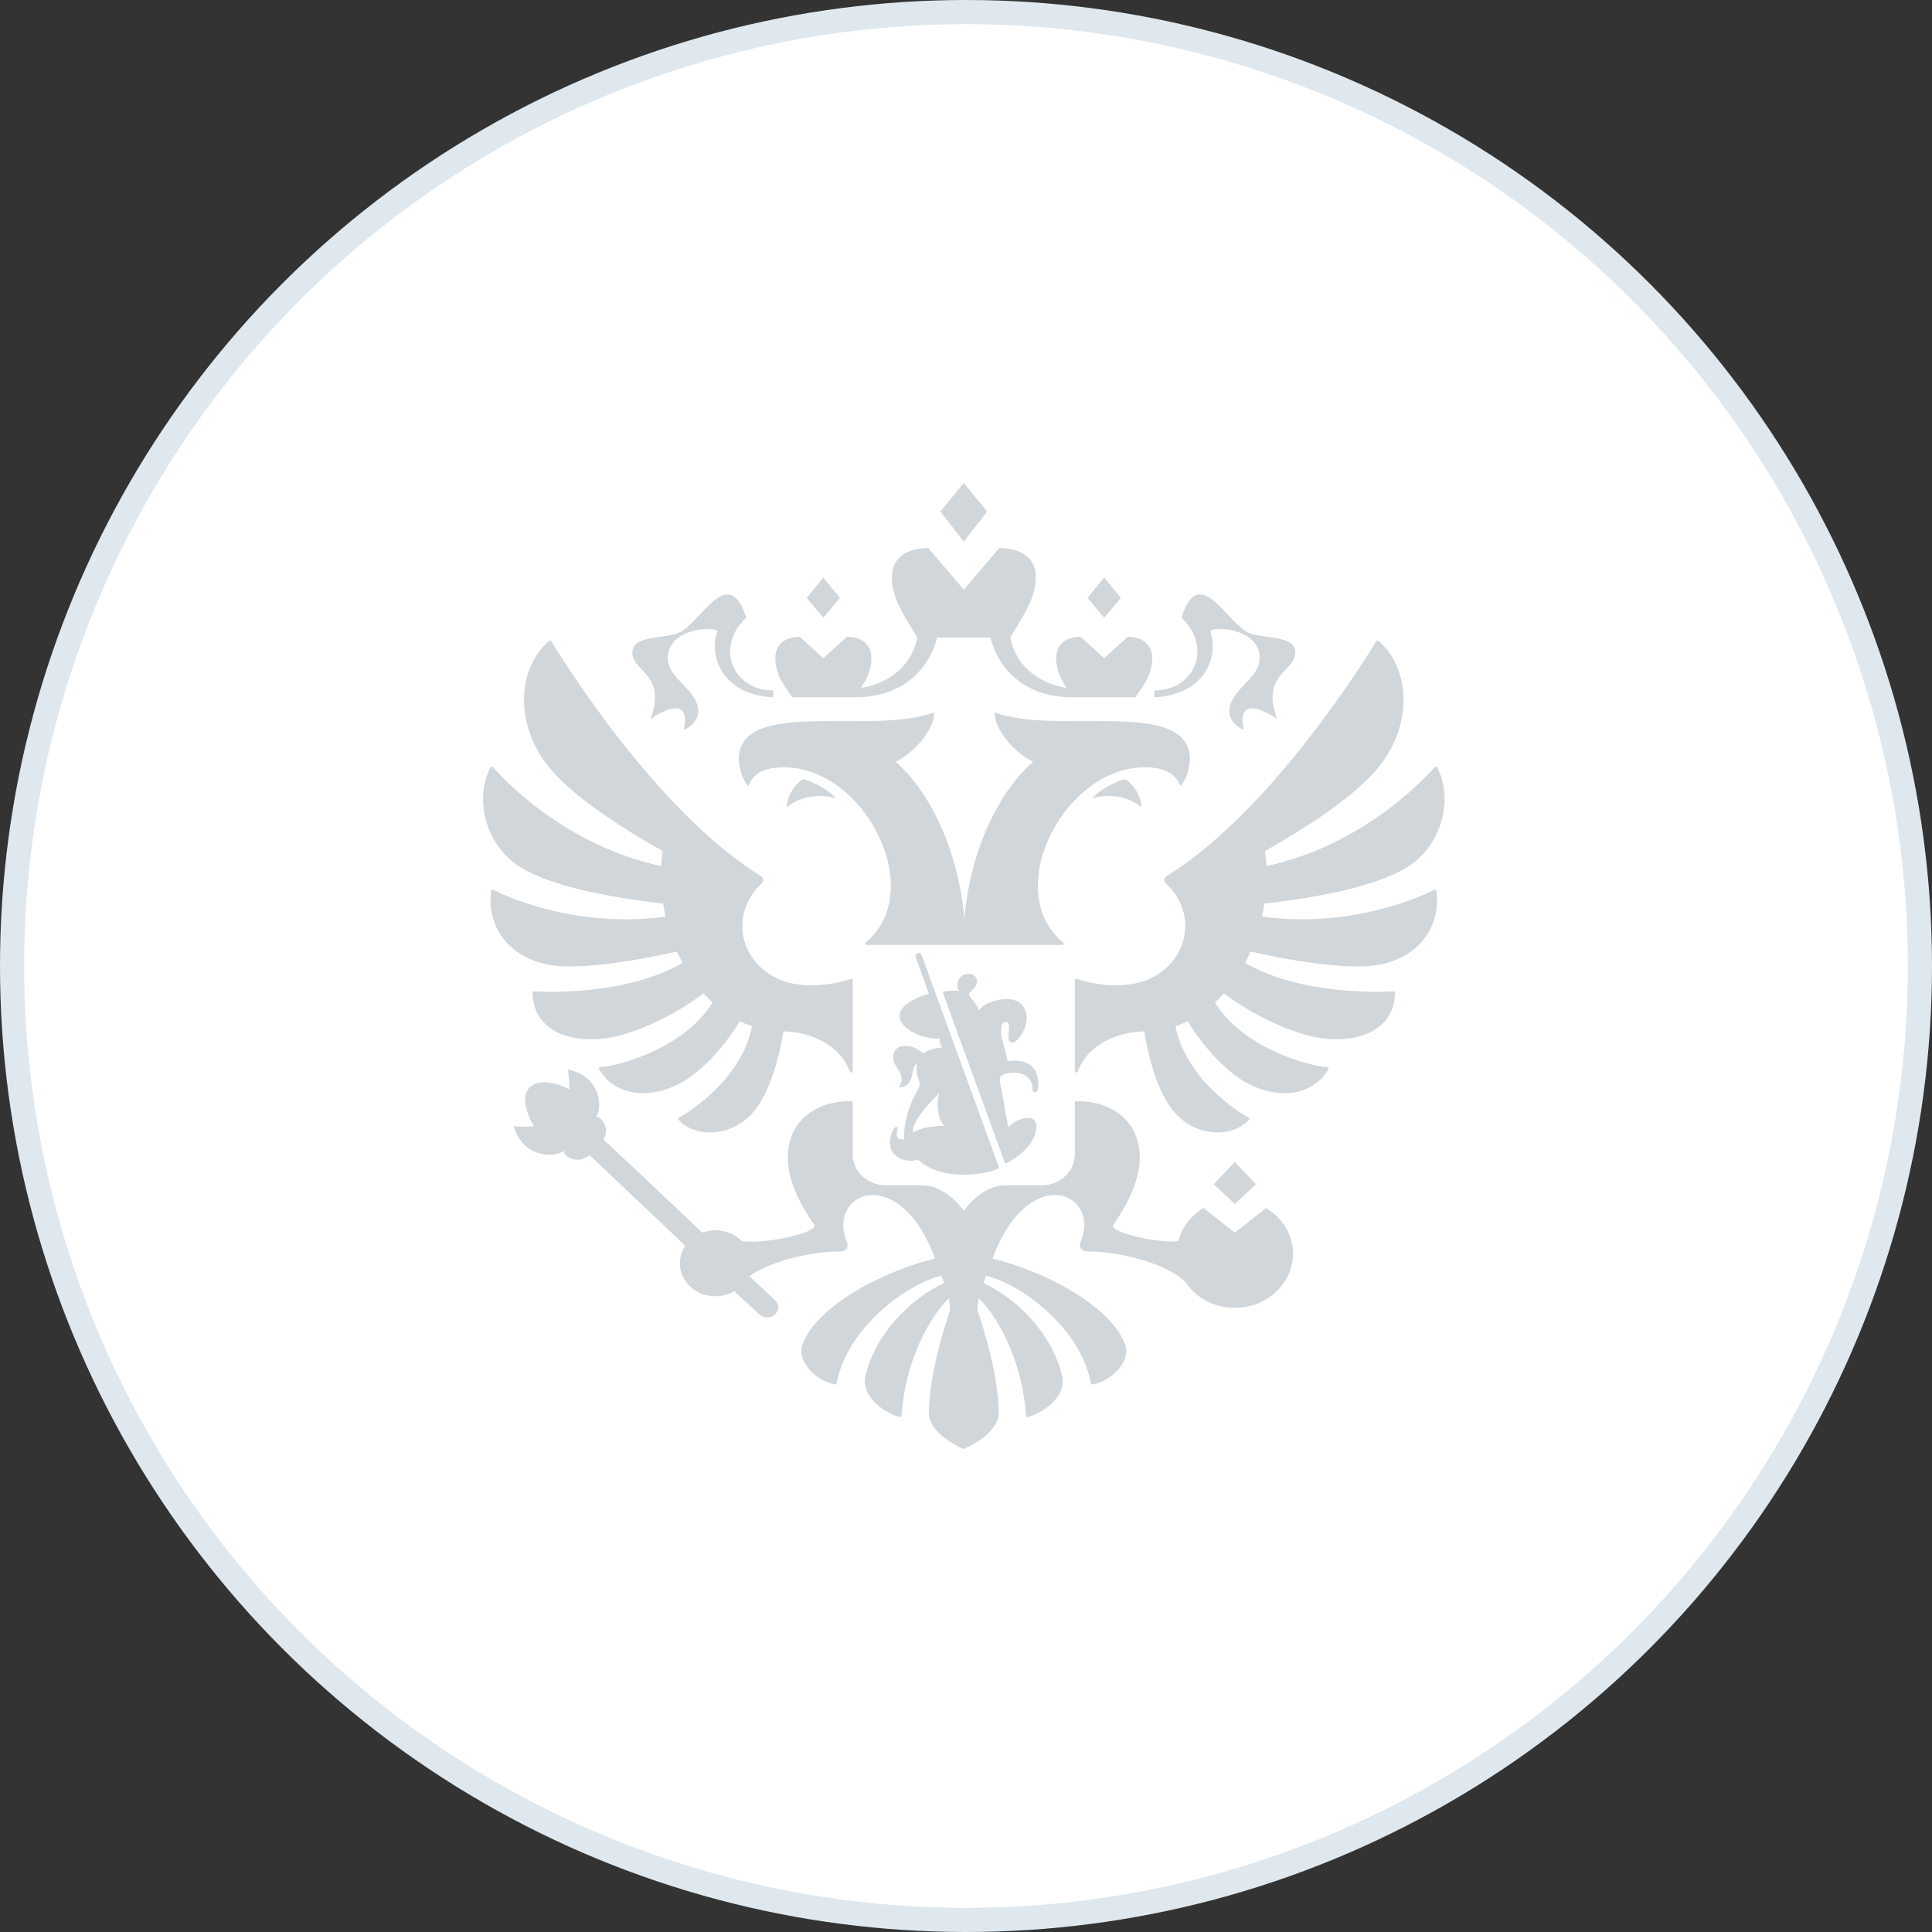 <svg width="80" height="80" viewBox="0 0 80 80" fill="none" xmlns="http://www.w3.org/2000/svg">
<rect x="0" y="0" width="80" height="80" fill="#333333" stroke="none"/>
<circle cx="40" cy="40" r="39.5" fill="white" stroke="#DEE8EE"/>
<path fill-rule="evenodd" clip-rule="evenodd" d="M47.264 33.432C46.642 32.886 45.746 32.899 45.233 33.057C45.569 32.644 46.353 32.305 46.584 32.264C46.76 32.33 47.264 32.848 47.264 33.432L47.264 33.432ZM49.252 31.172C48.842 28.982 43.753 30.433 41.19 29.503C41.141 30.142 41.979 31.164 42.781 31.543C41.41 32.732 40.18 35.128 39.932 38.056C39.684 35.128 38.454 32.732 37.084 31.543C37.885 31.164 38.724 30.142 38.674 29.503C36.111 30.433 31.022 28.982 30.612 31.172C30.526 31.636 30.749 32.342 30.99 32.545C31.033 32.398 31.258 31.918 31.967 31.81C35.553 31.268 38.546 36.794 35.844 39.028C35.803 39.062 35.826 39.125 35.882 39.125H43.983C44.038 39.125 44.061 39.062 44.021 39.028C41.318 36.794 44.312 31.268 47.897 31.81C48.607 31.918 48.831 32.398 48.875 32.545C49.115 32.342 49.338 31.636 49.252 31.172V31.172ZM50.123 26.146C50.059 25.939 52.161 25.934 52.161 27.25C52.161 28.132 50.904 28.549 50.904 29.465C50.904 29.891 51.362 30.204 51.503 30.204C51.179 28.734 52.519 29.503 52.88 29.778C52.161 27.802 53.779 27.815 53.62 26.909C53.509 26.275 52.103 26.467 51.594 26.146C50.691 25.578 49.623 23.366 48.919 25.578C50.231 26.796 49.467 28.59 47.801 28.59C47.801 28.59 47.792 28.853 47.807 28.874C49.794 28.777 50.487 27.316 50.124 26.146H50.123ZM26.936 29.778C27.297 29.503 28.637 28.734 28.314 30.204C28.453 30.204 28.912 29.891 28.912 29.465C28.912 28.549 27.654 28.132 27.654 27.25C27.654 25.934 29.757 25.939 29.692 26.146C29.329 27.316 30.022 28.777 32.01 28.874C32.024 28.853 32.015 28.59 32.015 28.59C30.349 28.59 29.585 26.796 30.898 25.578C30.193 23.366 29.125 25.578 28.222 26.146C27.713 26.467 26.307 26.275 26.196 26.909C26.037 27.815 27.654 27.802 26.936 29.778H26.936ZM32.579 33.432C33.202 32.886 34.097 32.899 34.61 33.057C34.275 32.644 33.49 32.305 33.26 32.264C33.084 32.33 32.579 32.848 32.579 33.432L32.579 33.432ZM40.877 21.182L39.908 20L38.938 21.182L39.908 22.426L40.878 21.182H40.877ZM46.412 24.756L45.722 23.916L45.034 24.756L45.722 25.578L46.412 24.756V24.756ZM52.004 49.039L51.13 48.114L50.256 49.039L51.13 49.851L52.004 49.039V49.039ZM34.783 24.756L34.093 23.916L33.404 24.756L34.093 25.578L34.783 24.756H34.783ZM32.808 28.874H35.379C37.541 28.874 38.514 27.547 38.808 26.396H41.008C41.302 27.547 42.274 28.874 44.437 28.874H47.009C47.009 28.874 47.458 28.264 47.571 27.961C47.977 26.874 47.458 26.367 46.701 26.367L45.722 27.254L44.744 26.367C43.986 26.367 43.468 26.874 43.874 27.961C43.925 28.101 44.05 28.305 44.167 28.484C43.254 28.359 42.09 27.734 41.834 26.396C41.834 26.396 42.508 25.325 42.678 24.892C43.286 23.333 42.509 22.696 41.374 22.696L39.908 24.419L38.442 22.696C37.307 22.696 36.53 23.333 37.139 24.892C37.307 25.325 37.982 26.396 37.982 26.396C37.726 27.734 36.561 28.359 35.649 28.484C35.767 28.305 35.891 28.101 35.942 27.961C36.348 26.874 35.83 26.367 35.072 26.367L34.093 27.254L33.115 26.367C32.357 26.367 31.839 26.874 32.245 27.961C32.358 28.264 32.808 28.874 32.808 28.874L32.808 28.874ZM59.394 36.845C58.898 37.096 55.986 38.46 52.256 37.956C52.294 37.778 52.327 37.599 52.354 37.419C54.836 37.122 56.855 36.701 58.141 35.985C59.606 35.169 60.248 33.222 59.508 31.773C59.488 31.736 59.435 31.73 59.409 31.76C59.003 32.227 56.454 35 52.437 35.863C52.427 35.654 52.408 35.447 52.38 35.24C54.331 34.134 56.235 32.859 57.142 31.694C58.514 29.931 58.387 27.683 57.083 26.537C57.069 26.525 57.051 26.52 57.034 26.523C57.016 26.525 57 26.535 56.991 26.55C56.578 27.231 52.714 33.475 48.472 36.171C48.421 36.204 48.369 36.237 48.316 36.269C48.194 36.342 48.181 36.5 48.285 36.594C48.774 37.037 49.078 37.654 49.078 38.339C49.078 39.529 48.16 40.52 46.947 40.734C46.33 40.854 45.44 40.819 44.586 40.537C44.547 40.524 44.507 40.55 44.507 40.588V44.359C44.507 44.42 44.6 44.435 44.622 44.377C45.141 43 46.697 42.708 47.377 42.708C47.622 44.179 48.059 45.398 48.627 46.053C49.552 47.119 51.062 47.104 51.718 46.367C51.728 46.355 51.733 46.339 51.73 46.323C51.727 46.307 51.717 46.293 51.703 46.285C51.318 46.064 49.116 44.712 48.675 42.497C48.849 42.437 49.019 42.369 49.182 42.288C49.893 43.465 50.927 44.512 51.76 44.913C53.159 45.584 54.44 45.257 55.008 44.275C55.028 44.24 55.003 44.197 54.961 44.193C54.096 44.124 51.44 43.363 50.309 41.509C50.439 41.39 50.566 41.266 50.684 41.134C51.867 42.035 53.54 42.831 54.738 42.993C56.139 43.184 57.727 42.737 57.766 41.107C57.766 41.074 57.737 41.048 57.703 41.05C57.204 41.08 53.905 41.223 51.555 39.874C51.637 39.719 51.713 39.561 51.783 39.4C51.783 39.4 55.335 40.24 57.018 39.962C58.69 39.685 59.67 38.439 59.48 36.888C59.475 36.849 59.43 36.827 59.394 36.845L59.394 36.845ZM28.033 39.4C28.103 39.561 28.18 39.719 28.262 39.874C25.912 41.223 22.614 41.081 22.114 41.05C22.079 41.048 22.049 41.076 22.05 41.108C22.09 42.737 23.677 43.184 25.078 42.994C26.276 42.831 27.949 42.035 29.132 41.134C29.251 41.266 29.377 41.39 29.506 41.509C28.375 43.363 25.72 44.124 24.855 44.193C24.813 44.197 24.788 44.24 24.808 44.275C25.376 45.257 26.657 45.584 28.057 44.913C28.889 44.513 29.923 43.465 30.634 42.289C30.797 42.369 30.967 42.437 31.14 42.497C30.7 44.712 28.498 46.064 28.113 46.285C28.099 46.293 28.089 46.307 28.086 46.323C28.083 46.339 28.088 46.355 28.098 46.367C28.753 47.105 30.264 47.12 31.189 46.054C31.758 45.398 32.194 44.179 32.439 42.708C33.12 42.708 34.675 43 35.194 44.377C35.217 44.435 35.309 44.42 35.309 44.359V40.588C35.309 40.55 35.269 40.524 35.23 40.537C34.375 40.819 33.486 40.854 32.87 40.734C31.656 40.52 30.738 39.53 30.738 38.339C30.738 37.654 31.043 37.037 31.531 36.593C31.635 36.5 31.621 36.342 31.501 36.269C31.448 36.237 31.395 36.204 31.343 36.171C27.104 33.477 23.242 27.237 22.826 26.551C22.807 26.519 22.76 26.513 22.732 26.538C21.429 27.684 21.302 29.932 22.673 31.693C23.58 32.859 25.485 34.134 27.435 35.24C27.408 35.447 27.389 35.654 27.379 35.862C23.365 35.001 20.818 32.232 20.408 31.762C20.381 31.73 20.327 31.736 20.308 31.773C19.57 33.223 20.211 35.169 21.675 35.985C22.961 36.7 24.979 37.121 27.462 37.419C27.489 37.599 27.521 37.778 27.56 37.956C23.834 38.46 20.923 37.099 20.423 36.845C20.386 36.827 20.341 36.85 20.336 36.889C20.148 38.44 21.126 39.685 22.799 39.962C24.481 40.24 28.033 39.4 28.033 39.4V39.4ZM51.13 51.042L49.836 50.023C49.32 50.331 48.94 50.819 48.793 51.392C48.015 51.501 45.892 51.029 46.099 50.717C48.425 47.445 46.645 45.498 44.507 45.606V47.803C44.507 48.509 43.892 49.08 43.133 49.08H41.657C40.597 49.08 39.908 50.145 39.908 50.145C39.908 50.145 39.218 49.08 38.159 49.08H36.683C35.924 49.08 35.309 48.509 35.309 47.803V45.606C33.171 45.498 31.39 47.446 33.717 50.717C33.922 51.026 31.74 51.522 30.717 51.396C30.448 51.117 30.059 50.941 29.623 50.941C29.438 50.941 29.255 50.974 29.081 51.038C29.081 51.038 25.06 47.231 24.987 47.194L25.02 47.117C25.249 46.689 24.898 46.222 24.677 46.255C24.934 45.946 24.946 44.594 23.518 44.282C23.56 44.553 23.581 45.107 23.581 45.107C23.581 45.107 22.479 44.511 21.926 45.026C21.439 45.602 22.114 46.646 22.114 46.646C22.114 46.646 21.55 46.66 21.272 46.636C21.681 48.019 23.052 47.921 23.349 47.648C23.329 47.868 23.825 48.181 24.245 47.93L24.429 47.84C24.462 47.884 28.378 51.584 28.378 51.584C28.198 51.851 28.113 52.178 28.172 52.528C28.264 53.073 28.719 53.526 29.3 53.643C29.71 53.725 30.095 53.646 30.405 53.465L31.441 54.427C31.534 54.511 31.658 54.563 31.797 54.553C32.051 54.536 32.241 54.33 32.222 54.095C32.214 53.988 32.159 53.897 32.084 53.828C32.068 53.81 31.028 52.845 31.028 52.845C31.886 52.244 33.483 51.82 34.809 51.82C35.042 51.82 35.151 51.623 35.071 51.43C34.47 49.985 35.762 48.939 37.098 49.791C37.68 50.162 38.272 50.894 38.718 52.114C36.526 52.645 33.774 54.107 33.218 55.703C33.003 56.319 33.711 57.159 34.571 57.328C34.587 57.332 34.602 57.329 34.616 57.321C34.629 57.312 34.638 57.299 34.641 57.283C35.09 54.901 37.653 53.125 38.986 52.824C39.053 53.003 39.031 52.945 39.098 53.124C37.646 53.811 36.238 55.259 35.836 56.981C35.651 57.77 36.53 58.48 37.256 58.675C37.293 58.685 37.329 58.659 37.331 58.624C37.469 56.447 38.43 54.597 39.292 53.756C39.315 53.92 39.333 54.086 39.345 54.251C39.345 54.251 38.463 56.709 38.463 58.502C38.463 59.336 39.702 59.918 39.886 60C40.114 59.918 41.353 59.336 41.353 58.502C41.353 56.709 40.472 54.251 40.472 54.251C40.484 54.086 40.502 53.92 40.525 53.756C41.386 54.597 42.348 56.446 42.486 58.623C42.488 58.659 42.524 58.685 42.56 58.675C43.287 58.48 44.165 57.77 43.981 56.981C43.578 55.259 42.171 53.811 40.719 53.124C40.785 52.945 40.763 53.003 40.831 52.824C42.164 53.126 44.726 54.901 45.175 57.283C45.178 57.299 45.188 57.312 45.201 57.32C45.214 57.329 45.23 57.332 45.245 57.328C46.104 57.159 46.814 56.319 46.598 55.703C46.042 54.107 43.29 52.645 41.098 52.114C41.545 50.894 42.136 50.162 42.719 49.791C44.054 48.939 45.346 49.985 44.745 51.43C44.665 51.623 44.774 51.82 45.007 51.82C46.507 51.82 48.354 52.362 49.086 53.088C49.553 53.789 50.416 54.238 51.39 54.142C52.497 54.033 53.4 53.202 53.525 52.174C53.633 51.273 53.168 50.464 52.425 50.024L51.13 51.042L51.13 51.042ZM41.592 44.48C42.053 44.309 42.776 44.447 42.751 45.113C42.745 45.264 42.957 45.264 42.972 45.11C43.111 44.113 42.437 43.826 41.732 43.943C41.645 43.6 41.573 43.3 41.491 43.003C41.426 42.763 41.402 42.312 41.681 42.312C41.831 42.312 41.77 42.732 41.756 42.913C41.743 43.071 41.801 43.167 41.929 43.172C42.01 43.175 42.11 43.073 42.17 43.005C42.573 42.548 42.667 41.842 42.194 41.502C41.799 41.216 40.809 41.428 40.536 41.836C40.495 41.682 40.299 41.429 40.205 41.319C40.113 41.211 40.089 41.137 40.216 41.043C40.276 40.997 40.456 40.817 40.456 40.632C40.456 40.522 40.371 40.32 40.101 40.32C39.888 40.32 39.651 40.468 39.651 40.797C39.651 40.87 39.669 40.948 39.716 41.032C39.581 41.01 39.216 41.019 39.028 41.066L41.625 48.191C42.368 47.825 42.913 47.244 42.913 46.62C42.913 46.089 42.13 46.265 41.75 46.68C41.628 46.006 41.519 45.384 41.401 44.764C41.368 44.593 41.455 44.532 41.592 44.48L41.592 44.48ZM37.92 39.639L38.466 41.155C37.999 41.266 37.248 41.607 37.248 42.058C37.248 42.658 38.31 43.049 38.925 43.002C38.894 43.139 38.929 43.261 39.025 43.373C38.802 43.373 38.381 43.477 38.243 43.626C37.917 43.322 37.407 43.212 37.165 43.396C36.922 43.582 36.914 43.898 37.169 44.254C37.346 44.501 37.412 44.744 37.213 45.03C37.954 45.03 37.681 44.067 37.971 44.067C37.933 44.254 37.956 44.47 38.041 44.71C38.096 44.869 38.096 44.982 38.001 45.135C37.762 45.517 37.39 46.394 37.441 47.188C37.198 47.186 37.074 47.127 37.16 46.795C37.192 46.672 37.116 46.584 37.015 46.736C36.903 46.904 36.849 47.19 36.849 47.313C36.849 48.019 37.691 48.161 38.012 48.012C38.941 48.911 40.766 48.671 41.377 48.37L38.164 39.553C38.098 39.387 37.863 39.466 37.92 39.639L37.92 39.639ZM37.809 46.902C37.742 46.539 38.248 45.89 38.89 45.264C38.753 45.672 38.838 46.375 39.106 46.617C38.64 46.617 38.087 46.704 37.809 46.902H37.809Z" fill="#D0D6DA"/>
</svg>
